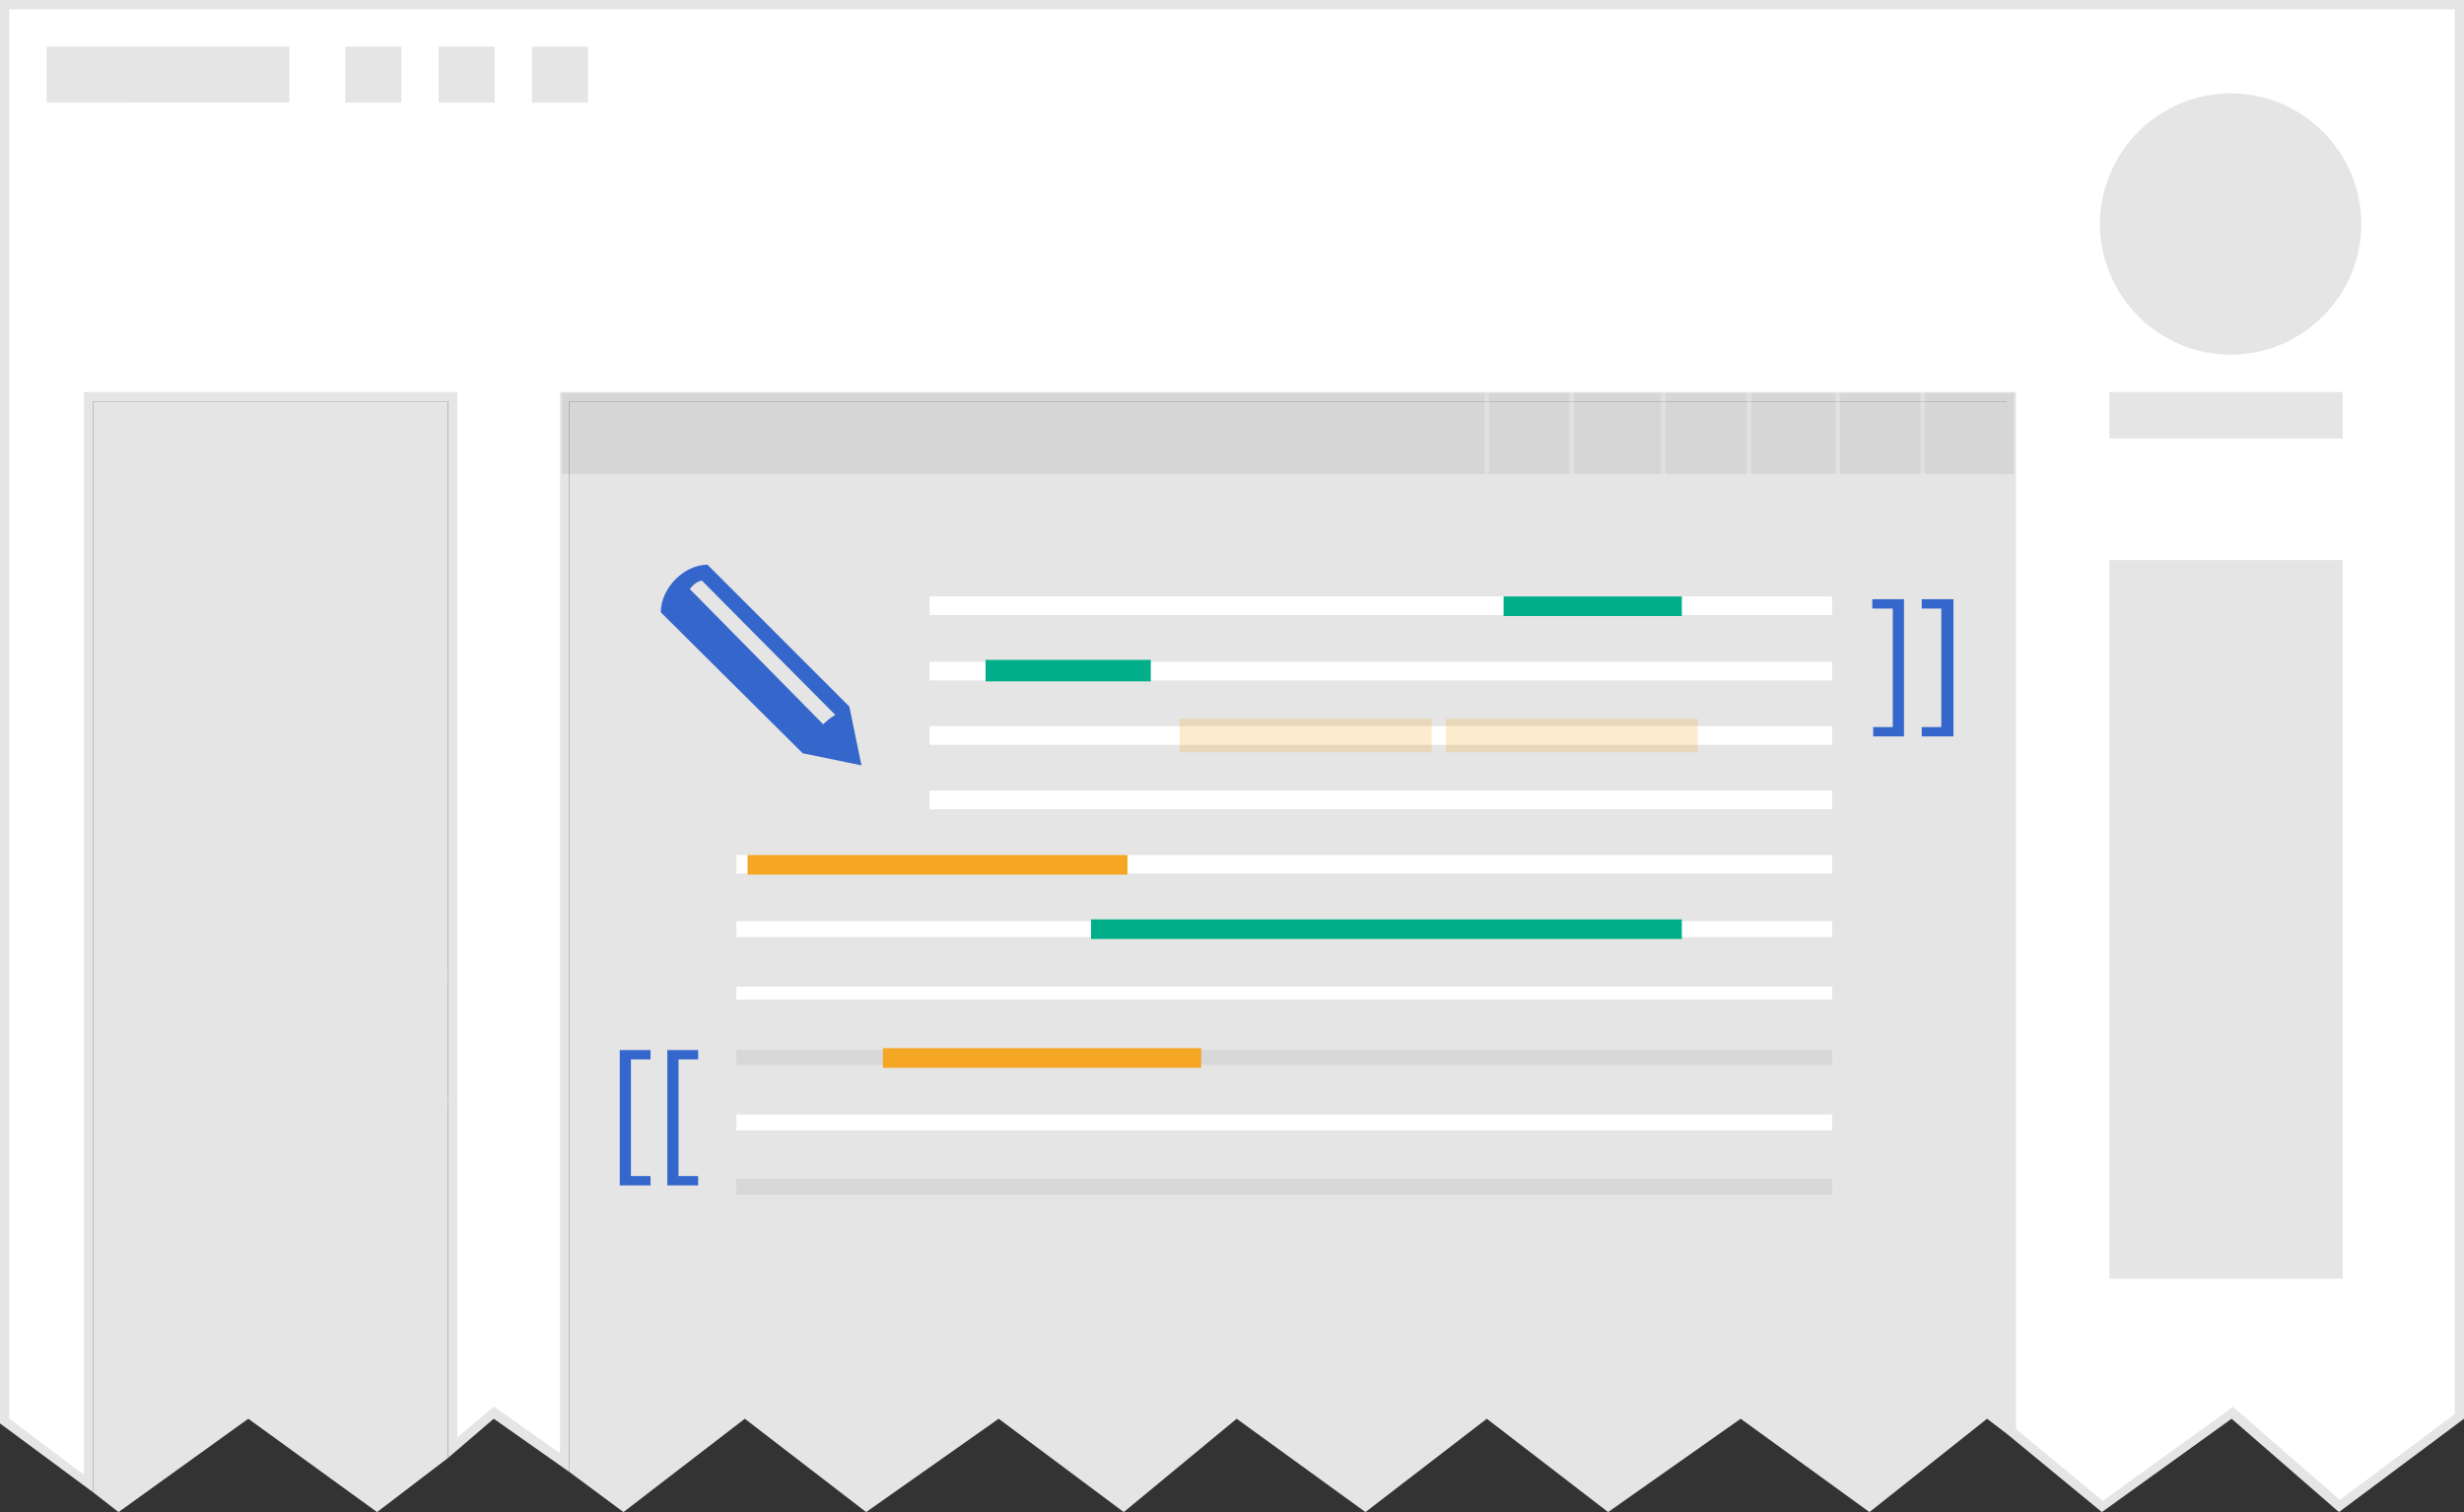 <?xml version="1.0" encoding="UTF-8" standalone="no"?><svg xmlns="http://www.w3.org/2000/svg" viewBox="0 0 264 162" width="264" height="162">
<rect x="0" y="0" width="264" height="162" fill="#333333" stroke="none"/>
<style type="text/css">
	.st0{fill:#3466CC;}
	.st1{fill:#E5E5E5;}
	.st2{fill:#FFFFFF;}
	.st3{opacity:6.000000e-02;enable-background:new    ;}
	.st4{opacity:7.000000e-02;enable-background:new    ;}
	.st5{opacity:0.25;fill:none;stroke:#FFFFFF;stroke-width:0.5;stroke-miterlimit:10;enable-background:new    ;}
	.st6{fill:#00AF89;}
	.st7{opacity:0.23;fill:#F5A623;enable-background:new    ;}
	.st8{fill:#F5A623;}
</style>
<g>
	<g>
		<path class="st0" d="M49.9,104v1h-2.1v12.5h2.1v1h-3.3V104H49.9z"/>
		<path class="st0" d="M55,104v1h-2.1v12.5H55v1h-3.3V104H55z"/>
	</g>
	<g id="Page-1" >
		<path id="Ellipse"   class="st1" d="M253,24L253,24C253,31.7,253,24,253,24c0,7.7-6.3,14-14,14
			s-14-6.3-14-14s6.3-14,14-14S253,16.3,253,24L253,24z"/>
		<g id="Group-_x2B_-Shape-_x2B_-Shape" >
			<g  >
				<g id="Group">
					<path id="Shape" class="st2" d="M225.4,161.3l-9.8-8V42.5h-155v114.2l-7.6-5.3l-4.4,3.7V42.5h-39v116.4l-9-6.7V0.5h263v151.3
						l-12.9,9.6l-11.5-10L225.4,161.3z"/>
					<path id="Shape_1_" class="st1" d="M1,1h262v150.5l-12.3,9.2l-10.9-9.5l-0.6-0.5l-0.6,0.5l-13.3,9.6l-9.3-7.7V43v-1h-1H61h-1v1
						v112.7l-6.5-4.6l-0.6-0.4l-0.6,0.5L49,154V43v-1h-1H10H9v1v115l-8-6V1L1,1z M0,0L0,0L0,0l0,152.5l10,7.4V43h38v113.2l4.9-4.2
						l8.1,5.7V43h154v110.6l10.2,8.4l13.9-10l11.5,10l13.4-10V0L0,0L0,0z"/>
				</g>
				<path id="Shape_2_" class="st1" d="M61,157.7l5.8,4.3l13-10l13,10l14.2-10l13.4,10l12.1-10l13.8,10l13-10l13,10l14.2-10l13.8,10
					l12.6-10l2.1,1.6V43H61V157.7z"/>
				<path id="Shape_3_" class="st1" d="M10,159.9L10,159.9L10,159.9l2.7,2.1l13.9-10l13.8,10l7.6-5.8V43H10V159.9L10,159.9z"/>
			</g>
		</g>
		<path id="Shape_4_"   class="st1" d="M226,137L226,137L226,137h25V60h-25V137L226,137z"/>
		<path id="Shape_5_"   class="st1" d="M31,5L31,5L31,5v6H5V5H31L31,5z"/>
		<rect id="Rectangle" x="37" y="5"   class="st1" width="6" height="6">
		</rect>
		<rect id="Rectangle-copy" x="47" y="5"   class="st1" width="6" height="6">
		</rect>
		<rect id="Rectangle-copy-2" x="57" y="5"   class="st1" width="6" height="6">
		</rect>
		<path id="Shape_6_"   class="st1" d="M226,47L226,47L226,47h25v-5h-25V47L226,47z"/>
		<path id="Ellipse_1_"   class="st1" d="M253,24c0,7.7-6.3,14-14,14s-14-6.3-14-14s6.3-14,14-14
			S253,16.3,253,24L253,24z"/>
	</g>
	<g>
		<path class="st0" d="M205.9,78.9v-1h2.1V65.2h-2.1v-1h3.4v14.7C209.3,78.9,205.9,78.9,205.9,78.9z"/>
		<path class="st0" d="M200.7,78.9v-1h2.1V65.2h-2.2v-1h3.4v14.7C204,78.9,200.7,78.9,200.7,78.9z"/>
	</g>
	<g>
		<path class="st0" d="M69.7,112.5v1h-2.1V126h2.1v1h-3.3v-14.5H69.7z"/>
		<path class="st0" d="M74.8,112.5v1h-2.1V126h2.1v1h-3.3v-14.5H74.8z"/>
	</g>
	<g>
		<rect id="Rectangle-4_3_" x="99.6" y="63.9"   class="st2" width="96.7" height="2">
		</rect>
		<rect id="Rectangle-4_4_" x="78.9" y="91.6"   class="st2" width="117.4" height="2">
		</rect>
		<rect id="Rectangle-4_5_" x="99.6" y="70.9"   class="st2" width="96.7" height="2">
		</rect>
		<rect id="Rectangle-4_6_" x="99.6" y="84.7"   class="st2" width="96.7" height="2">
		</rect>
		<rect id="Rectangle-4_7_" x="99.6" y="77.8"   class="st2" width="96.7" height="2">
		</rect>
		<rect id="Rectangle-4_10_" x="78.9" y="98.7"   class="st2" width="117.4" height="1.7">
		</rect>
		<rect id="Rectangle-4_9_" x="78.9" y="126.3"   class="st3" width="117.4" height="1.7">
		</rect>
		<rect id="Rectangle-4_8_" x="78.9" y="105.7"   class="st2" width="117.4" height="1.4">
		</rect>
		<rect id="Rectangle-4_2_" x="78.9" y="119.4"   class="st2" width="117.4" height="1.7">
		</rect>
		<rect id="Rectangle-4_1_" x="78.9" y="112.5"   class="st3" width="117.4" height="1.6">
		</rect>
	</g>
	<rect x="60.2" y="42.1" class="st4" width="155.6" height="8.7"/>
	<line class="st5" x1="206" y1="50.8" x2="206" y2="42.1"/>
	<line class="st5" x1="196.9" y1="50.8" x2="196.9" y2="42.1"/>
	<line class="st5" x1="187.4" y1="50.8" x2="187.4" y2="42.1"/>
	<line class="st5" x1="178.2" y1="50.8" x2="178.2" y2="42.1"/>
	<line class="st5" x1="168.4" y1="50.8" x2="168.4" y2="42.1"/>
	<line class="st5" x1="159.3" y1="50.8" x2="159.3" y2="42.1"/>
	<g>
		<path class="st0" d="M73.9,63.1c0.4-0.5,0.8-0.8,1.3-0.9c0,0,11.4,11.5,14.3,14.4c-0.4,0.2-0.9,0.6-1.3,1L73.9,63.1z M70.8,65.6
			L86,80.7l6.3,1.3L91,75.7L75.8,60.5C73.3,60.5,70.8,63,70.8,65.6z"/>
	</g>
	<g>
		<rect x="161.1" y="63.9" class="st6" width="19.1" height="2.1"/>
		<rect x="105.6" y="70.7" class="st6" width="17.7" height="2.3"/>
		<rect x="154.9" y="77" class="st7" width="27" height="3.6"/>
		<rect x="126.4" y="77" class="st7" width="27" height="3.6"/>
		<rect x="116.9" y="98.5" class="st6" width="63.3" height="2.1"/>
		<rect x="80.1" y="91.6" class="st8" width="40.7" height="2.1"/>
		<rect x="94.6" y="112.3" class="st8" width="34.1" height="2.1"/>
	</g>
</g>
</svg>
